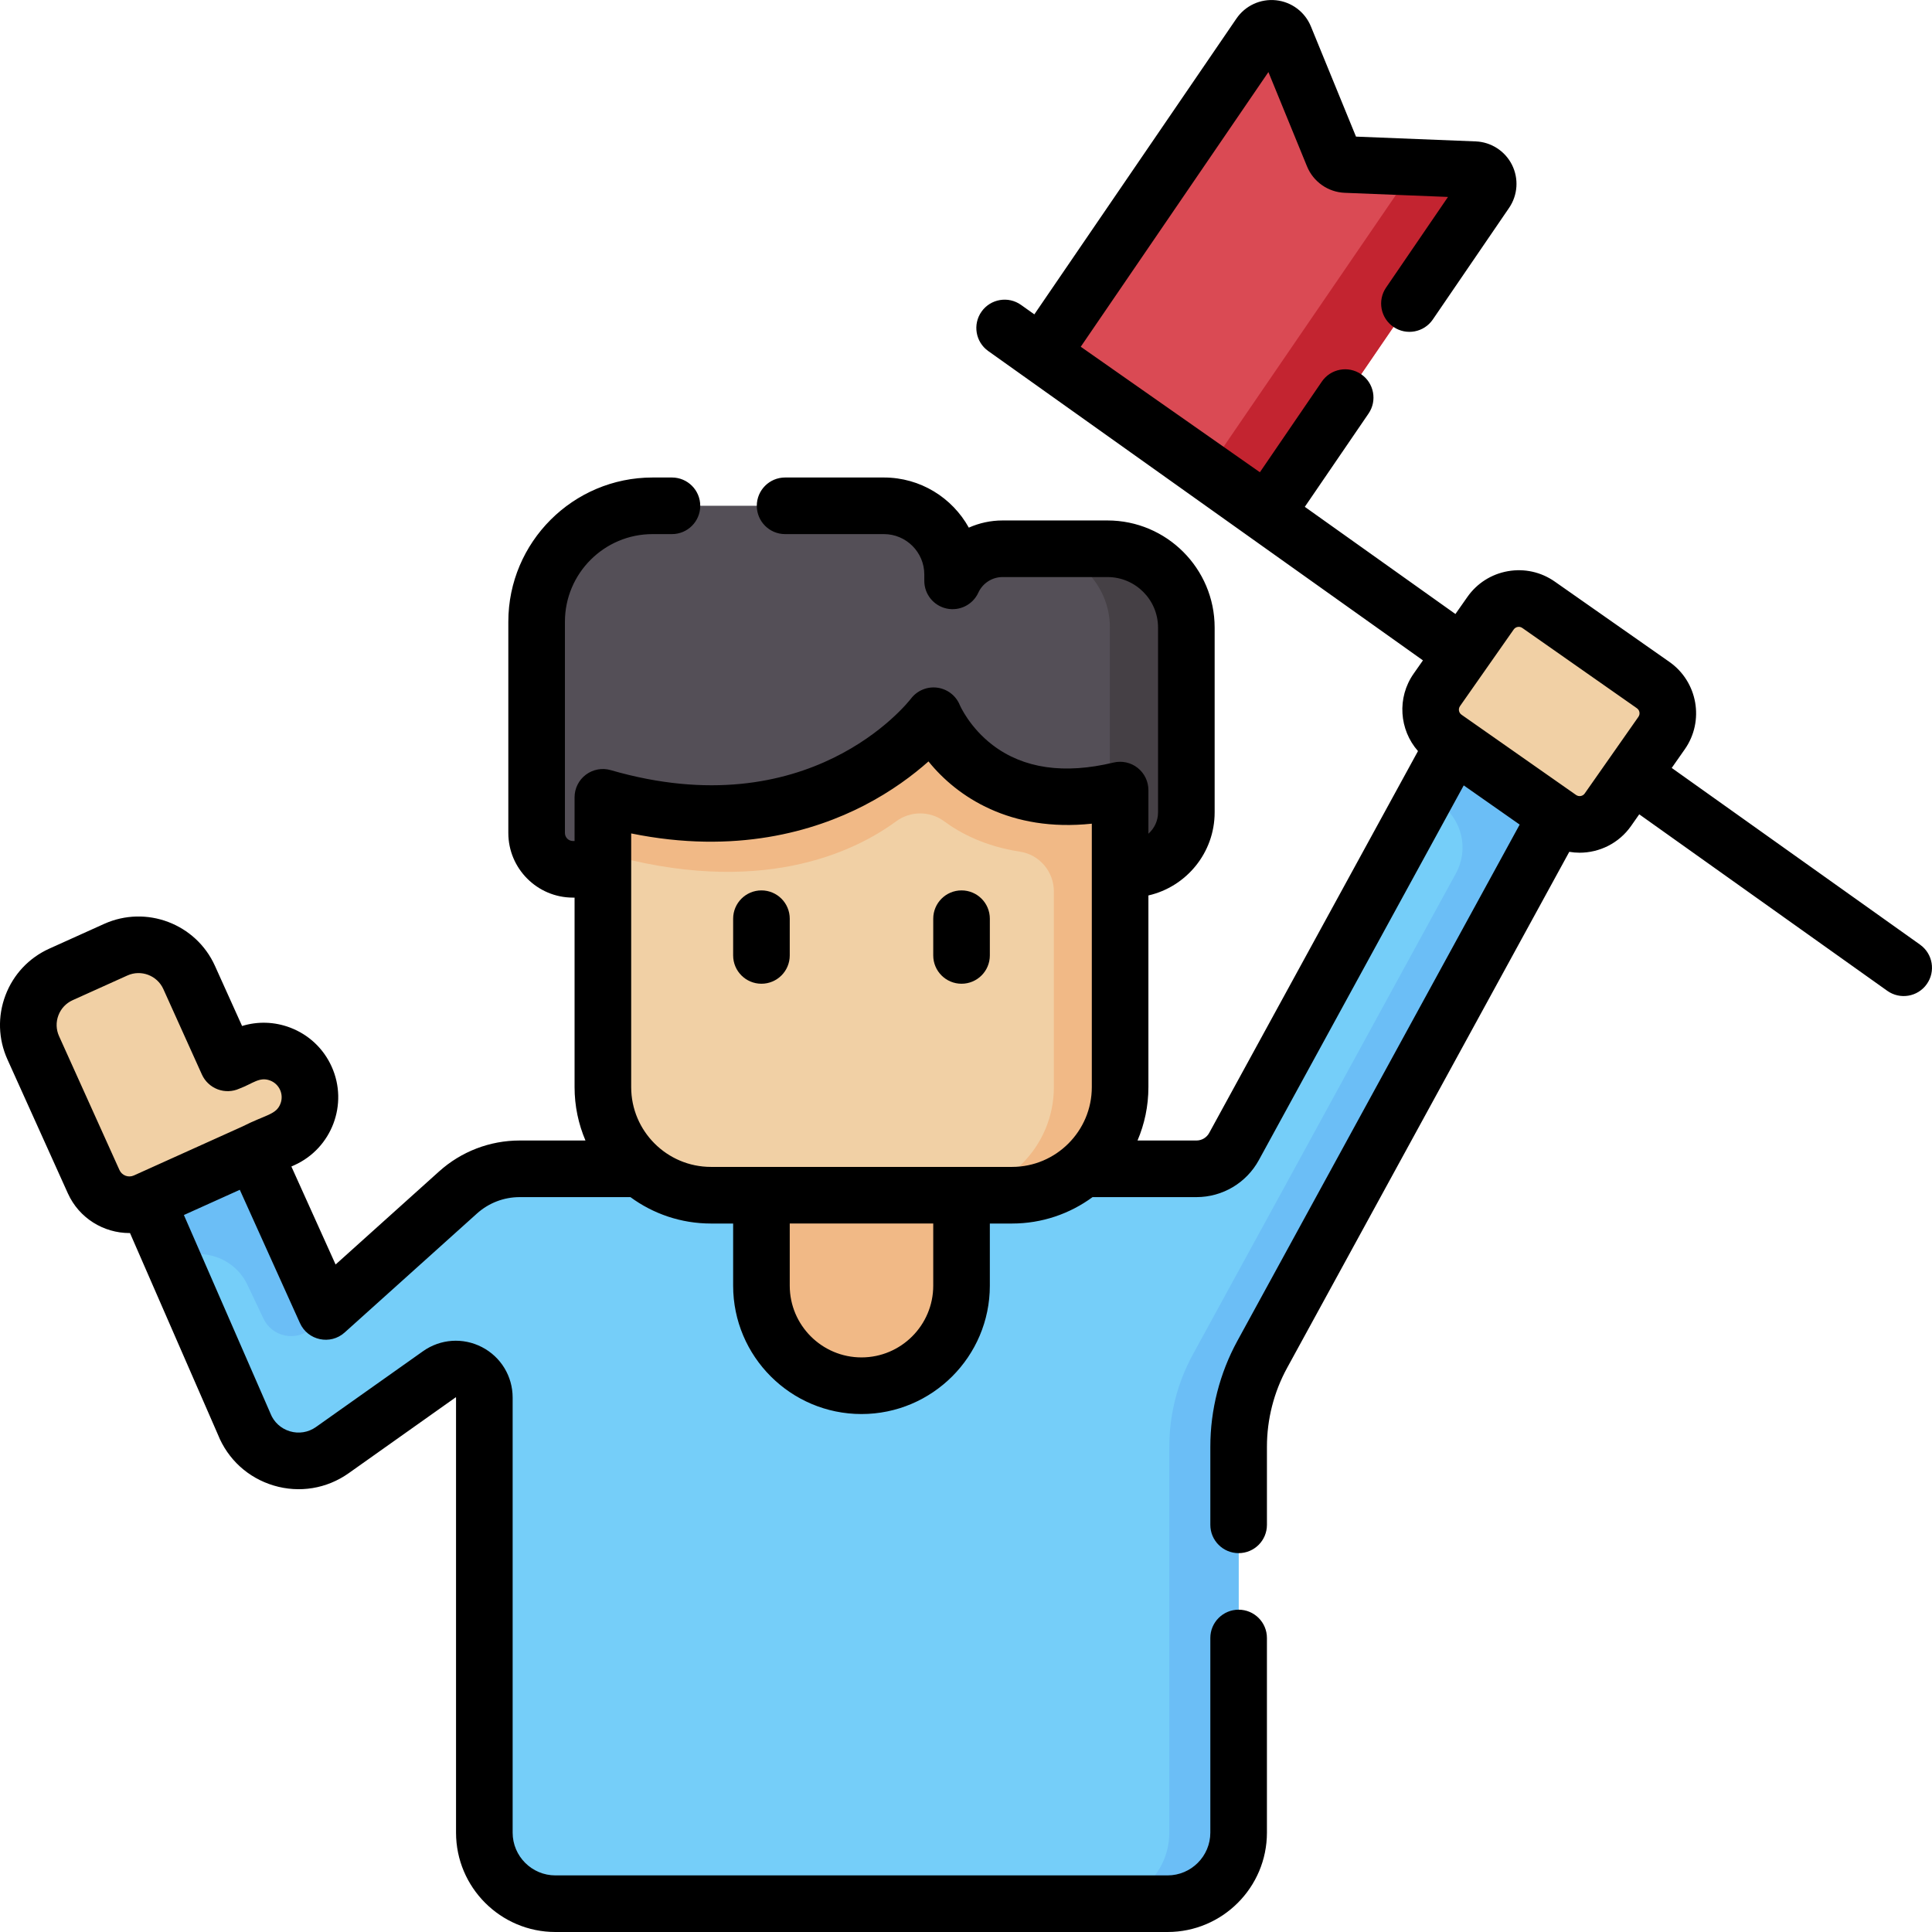 <svg id="Capa_1" enable-background="new 0 0 512.009 512.009" height="512" viewBox="0 0 512.009 512.009" width="512" xmlns="http://www.w3.org/2000/svg"><g><path d="m414.536 211.722.369-13.406-17.86-9.765-11.095 7.541-58.92 107.758c-1.988 3.636-5.802 5.898-9.946 5.898h-179.356c-6.031 0-11.85 2.231-16.334 6.264l-35.067 31.535-19.023-42.161-9.787-8.138-18.616 8.4v12.554l25.781 59.094c3.664 9.364 15.171 12.822 23.391 7l28.373-20.091c5.001-3.541 11.915.035 11.915 6.163v115.302c0 10.401 8.432 18.833 18.833 18.833h162.233c10.401 0 18.833-8.432 18.833-18.833v-51.584-29.986-20.7c0-8.551 2.15-16.964 6.252-24.466l80.395-147.033c-.124-.061-.249-.112-.371-.179z" fill="#75cef9"/><g fill="#6bbef6"><path d="m414.906 198.317-17.86-9.765-11.095 7.541-7.885 14.421 3.461 2.425c5.943 4.164 7.806 12.131 4.324 18.499l-69.713 127.497c-4.102 7.502-6.252 15.916-6.252 24.466v20.699 29.987 51.584c0 10.401-8.432 18.833-18.833 18.833h18.373c10.401 0 18.833-8.432 18.833-18.833v-51.584-29.987-20.7c0-8.551 2.15-16.964 6.252-24.466l80.395-147.033c-.123-.061-.248-.112-.369-.178z"/><path d="m57.516 297.249-18.616 8.4v12.554l6.93 15.885 1.021-.461c7.075-3.192 15.404-.132 18.729 6.882l4.235 8.933c2.331 4.917 8.74 6.202 12.786 2.563l4.957-4.458-20.255-42.161z"/></g><path d="m293.517 145.427h-27.834c-5.879 0-10.931 3.493-13.227 8.511v-1.693c0-10.053-8.15-18.203-18.203-18.203h-61.319c-16.965 0-30.717 13.753-30.717 30.717v55.993c0 5.316 4.31 9.626 9.626 9.626h99.288 1.325 46.849c8.338 0 15.097-6.759 15.097-15.097v-48.97c0-11.534-9.351-20.884-20.885-20.884z" fill="#544f57"/><g><path d="m293.517 145.427h-20.264c11.534 0 20.885 9.35 20.885 20.885v48.97c0 8.338-6.759 15.097-15.097 15.097h20.264c8.338 0 15.097-6.759 15.097-15.097v-48.97c0-11.535-9.351-20.885-20.885-20.885z" fill="#454045"/></g><path d="m228.309 367.234c-14.643 0-26.514-11.871-26.514-26.514v-33.972h53.029v33.972c0 14.644-11.871 26.514-26.515 26.514z" fill="#f1b986"/><path d="m247.411 189.661s-29.201 38.563-87.638 21.638v76.803c0 15.821 12.826 28.647 28.647 28.647h79.78c15.821 0 28.647-12.826 28.647-28.647v-78.722c-37.908 9.112-49.436-19.719-49.436-19.719z" fill="#f1d0a5"/><path d="m292.841 210.21c-34.678 6.211-45.325-20.485-45.43-20.549 0 0-29.201 38.563-87.638 21.638v14.719c41.572 12.041 66.677-.249 77.706-8.347 3.808-2.796 8.961-2.814 12.759-.004 4.237 3.135 10.797 6.629 20.066 8.036 5.186.787 8.989 5.303 8.989 10.548v51.851c0 15.821-12.826 28.647-28.647 28.647h17.555c15.821 0 28.647-12.826 28.647-28.647v-78.722c-1.143.274-2.552.57-4.007.83z" fill="#f1b986"/><path d="m393.737 50.857-57.935 84.794-59.759-41.871 57.826-84.634c1.693-2.478 5.462-2.079 6.598.698l12.859 31.419c.559 1.365 1.863 2.279 3.337 2.338l34.114 1.366c2.958.118 4.63 3.446 2.96 5.89z" fill="#da4a54"/><g><path d="m390.777 44.967-15.826-.634-54.927 80.262 15.779 11.056 57.935-84.794c1.67-2.444-.003-5.772-2.961-5.89z" fill="#c32430"/></g><path d="m440.345 194.279-14.228 20.307c-2.896 4.134-8.596 5.137-12.73 2.241l-30.362-21.273c-4.134-2.896-5.137-8.596-2.241-12.73l14.228-20.307c2.896-4.134 8.596-5.137 12.73-2.241l30.362 21.273c4.134 2.897 5.137 8.596 2.241 12.73z" fill="#f1d0a5"/><path d="m60.341 281.672-10.211-22.632c-3.341-7.404-12.051-10.698-19.455-7.357l-14.505 6.545c-7.404 3.341-10.698 12.051-7.357 19.455l16.008 35.478c2.359 5.228 8.51 7.554 13.738 5.195l36.379-16.414c6.162-2.78 8.903-10.029 6.123-16.19-2.78-6.162-10.029-8.903-16.19-6.123z" fill="#f1d0a5"/><g><path d="m201.795 235.969c-4.143 0-7.5 3.358-7.5 7.5v9.735c0 4.142 3.357 7.5 7.5 7.5s7.5-3.358 7.5-7.5v-9.735c0-4.142-3.357-7.5-7.5-7.5z"/><path d="m254.823 235.969c-4.143 0-7.5 3.358-7.5 7.5v9.735c0 4.142 3.357 7.5 7.5 7.5s7.5-3.358 7.5-7.5v-9.735c0-4.142-3.357-7.5-7.5-7.5z"/><path d="m508.856 250.354-65.824-46.84 3.455-4.931c5.265-7.514 3.435-17.911-4.079-23.176l-30.362-21.272c-3.64-2.55-8.054-3.531-12.433-2.761-4.377.771-8.192 3.2-10.743 6.84l-3.159 4.509-39.916-28.404 16.889-24.72c2.337-3.42 1.459-8.087-1.961-10.423-3.423-2.337-8.088-1.458-10.424 1.961l-16.409 24.017-47.474-33.263 49.734-72.792 10.233 25.005c1.667 4.072 5.584 6.816 9.979 6.991l27.379 1.096-16.411 24.021c-2.337 3.42-1.459 8.087 1.961 10.423 3.423 2.338 8.088 1.458 10.424-1.961l20.215-29.586c2.311-3.382 2.604-7.756.765-11.416-1.84-3.66-5.524-6.036-9.618-6.2l-31.718-1.27-11.95-29.198c-1.572-3.842-5.114-6.5-9.242-6.938-4.13-.431-8.148 1.421-10.491 4.849l-53.562 78.395-3.522-2.506c-3.377-2.402-8.058-1.611-10.459 1.762-2.402 3.375-1.613 8.058 1.762 10.459l115.208 81.983-2.46 3.512c-4.488 6.405-3.804 14.895 1.145 20.525l-55.338 101.208c-.673 1.23-1.962 1.995-3.365 1.995h-15.624c1.856-4.347 2.886-9.129 2.886-14.146v-50.797c10.04-2.298 17.555-11.296 17.555-22.023v-48.97c0-15.651-12.733-28.385-28.385-28.385h-27.834c-3.13 0-6.164.671-8.929 1.902-4.386-7.916-12.828-13.287-22.501-13.287h-26.188c-4.143 0-7.5 3.358-7.5 7.5s3.357 7.5 7.5 7.5h26.188c5.901 0 10.703 4.801 10.703 10.703v1.693c0 3.527 2.457 6.577 5.903 7.328 3.443.748 6.948-1.001 8.417-4.208 1.148-2.51 3.663-4.131 6.406-4.131h27.834c7.381 0 13.385 6.004 13.385 13.385v48.97c0 2.253-.992 4.274-2.555 5.667v-11.569c0-2.297-1.053-4.468-2.857-5.891s-4.163-1.938-6.396-1.402c-13.082 3.146-23.852 1.587-32.01-4.628-6.104-4.651-8.63-10.401-8.73-10.634-1.01-2.473-3.271-4.209-5.918-4.579-2.673-.37-5.339.729-6.983 2.859-1.084 1.403-27.126 34.186-79.593 18.989-2.266-.655-4.707-.209-6.593 1.208-1.885 1.417-2.994 3.637-2.994 5.996v11.58h-.43c-1.172 0-2.126-.954-2.126-2.126v-55.993c0-12.802 10.415-23.217 23.218-23.217h5.143c4.143 0 7.5-3.358 7.5-7.5s-3.357-7.5-7.5-7.5h-5.143c-21.073 0-38.218 17.144-38.218 38.217v55.993c0 9.443 7.683 17.126 17.126 17.126h.43v50.223c0 5.018 1.03 9.799 2.886 14.146h-17.431c-7.896 0-15.479 2.908-21.349 8.188l-27.438 24.674-11.718-25.97.8-.361c9.921-4.477 14.351-16.19 9.873-26.111-2.168-4.806-6.078-8.479-11.01-10.345-4.135-1.564-8.569-1.7-12.729-.425l-7.192-15.942c-5.036-11.161-18.214-16.144-29.376-11.108l-14.504 6.545c-5.407 2.439-9.54 6.838-11.639 12.387-2.098 5.548-1.91 11.582.53 16.988l16.008 35.479c2.982 6.608 9.509 10.528 16.33 10.528.046 0 .092-.007.138-.007l23.302 53.411c2.616 6.556 7.991 11.472 14.769 13.5 6.824 2.044 14.072.854 19.882-3.26l28.373-20.114c.027.003.082.031.081.064v115.302c0 14.521 11.812 26.334 26.333 26.334h162.233c14.521 0 26.333-11.814 26.333-26.334v-51.583c0-4.143-3.357-7.5-7.5-7.5s-7.5 3.357-7.5 7.5v51.583c0 6.25-5.084 11.334-11.333 11.334h-162.232c-6.249 0-11.333-5.084-11.333-11.334v-115.302c0-5.65-3.117-10.772-8.136-13.368-5.02-2.596-11.001-2.18-15.613 1.085l-28.374 20.092c-2.02 1.429-4.538 1.843-6.912 1.131-2.378-.711-4.258-2.44-5.159-4.744-.035-.089-.071-.178-.11-.266l-22.819-52.305 14.816-6.685 15.939 35.325c2.081 4.611 8.068 5.895 11.851 2.492l35.068-31.536c3.112-2.799 7.132-4.341 11.318-4.341h29.345c5.986 4.396 13.366 7 21.346 7h5.876v16.472c0 18.756 15.259 34.015 34.015 34.015 18.755 0 34.014-15.259 34.014-34.015v-16.472h5.876c7.98 0 15.36-2.604 21.346-7h27.539c6.89 0 13.223-3.755 16.526-9.8l54.302-99.312 14.824 10.387-74.807 136.814c-4.691 8.581-7.171 18.285-7.171 28.063v20.7c0 4.143 3.357 7.5 7.5 7.5s7.5-3.357 7.5-7.5v-20.7c0-7.271 1.844-14.487 5.332-20.868l74.793-136.788c.904.15 1.815.232 2.725.232 5.248 0 10.418-2.471 13.651-7.085l2.165-3.091 65.734 46.777c3.369 2.396 8.052 1.62 10.459-1.763 2.403-3.376 1.613-8.058-1.762-10.46zm-493.207 24.244c-.791-1.755-.853-3.713-.172-5.513.682-1.801 2.022-3.229 3.777-4.021l14.505-6.545c3.629-1.637 7.903-.008 9.533 3.604l10.211 22.633c.818 1.813 2.323 3.228 4.185 3.932 1.859.702 3.925.64 5.737-.18 3.59-1.342 5.347-3.222 8.154-2.156 2.444.923 3.687 3.654 2.757 6.109-1.121 2.97-3.811 2.891-10.106 6.084-.004.002-.009.003-.013.005s-.008.004-.012.006l-28.73 12.962c-1.448.656-3.163.007-3.818-1.443zm231.674 66.122c0 10.484-8.529 19.015-19.014 19.015s-19.015-8.53-19.015-19.015v-16.472h38.028v16.472zm-58.904-31.472c-11.66 0-21.146-9.486-21.146-21.146v-67.231c27.745 5.655 48.598-.642 61.668-7.377 7.37-3.797 13.079-8.115 17.122-11.705 7.623 9.441 21.731 18.784 43.284 16.499v69.814c0 11.66-9.486 21.146-21.147 21.146zm229.271-98.563-30.361-21.273c-.46-.322-.62-.753-.674-1.059s-.05-.765.272-1.225l14.228-20.307c.511-.729 1.528-.932 2.283-.401l30.362 21.272c.46.322.62.753.674 1.059s.05.765-.272 1.225l-14.228 20.307c-.518.74-1.542.919-2.284.402z"/></g></g></svg>